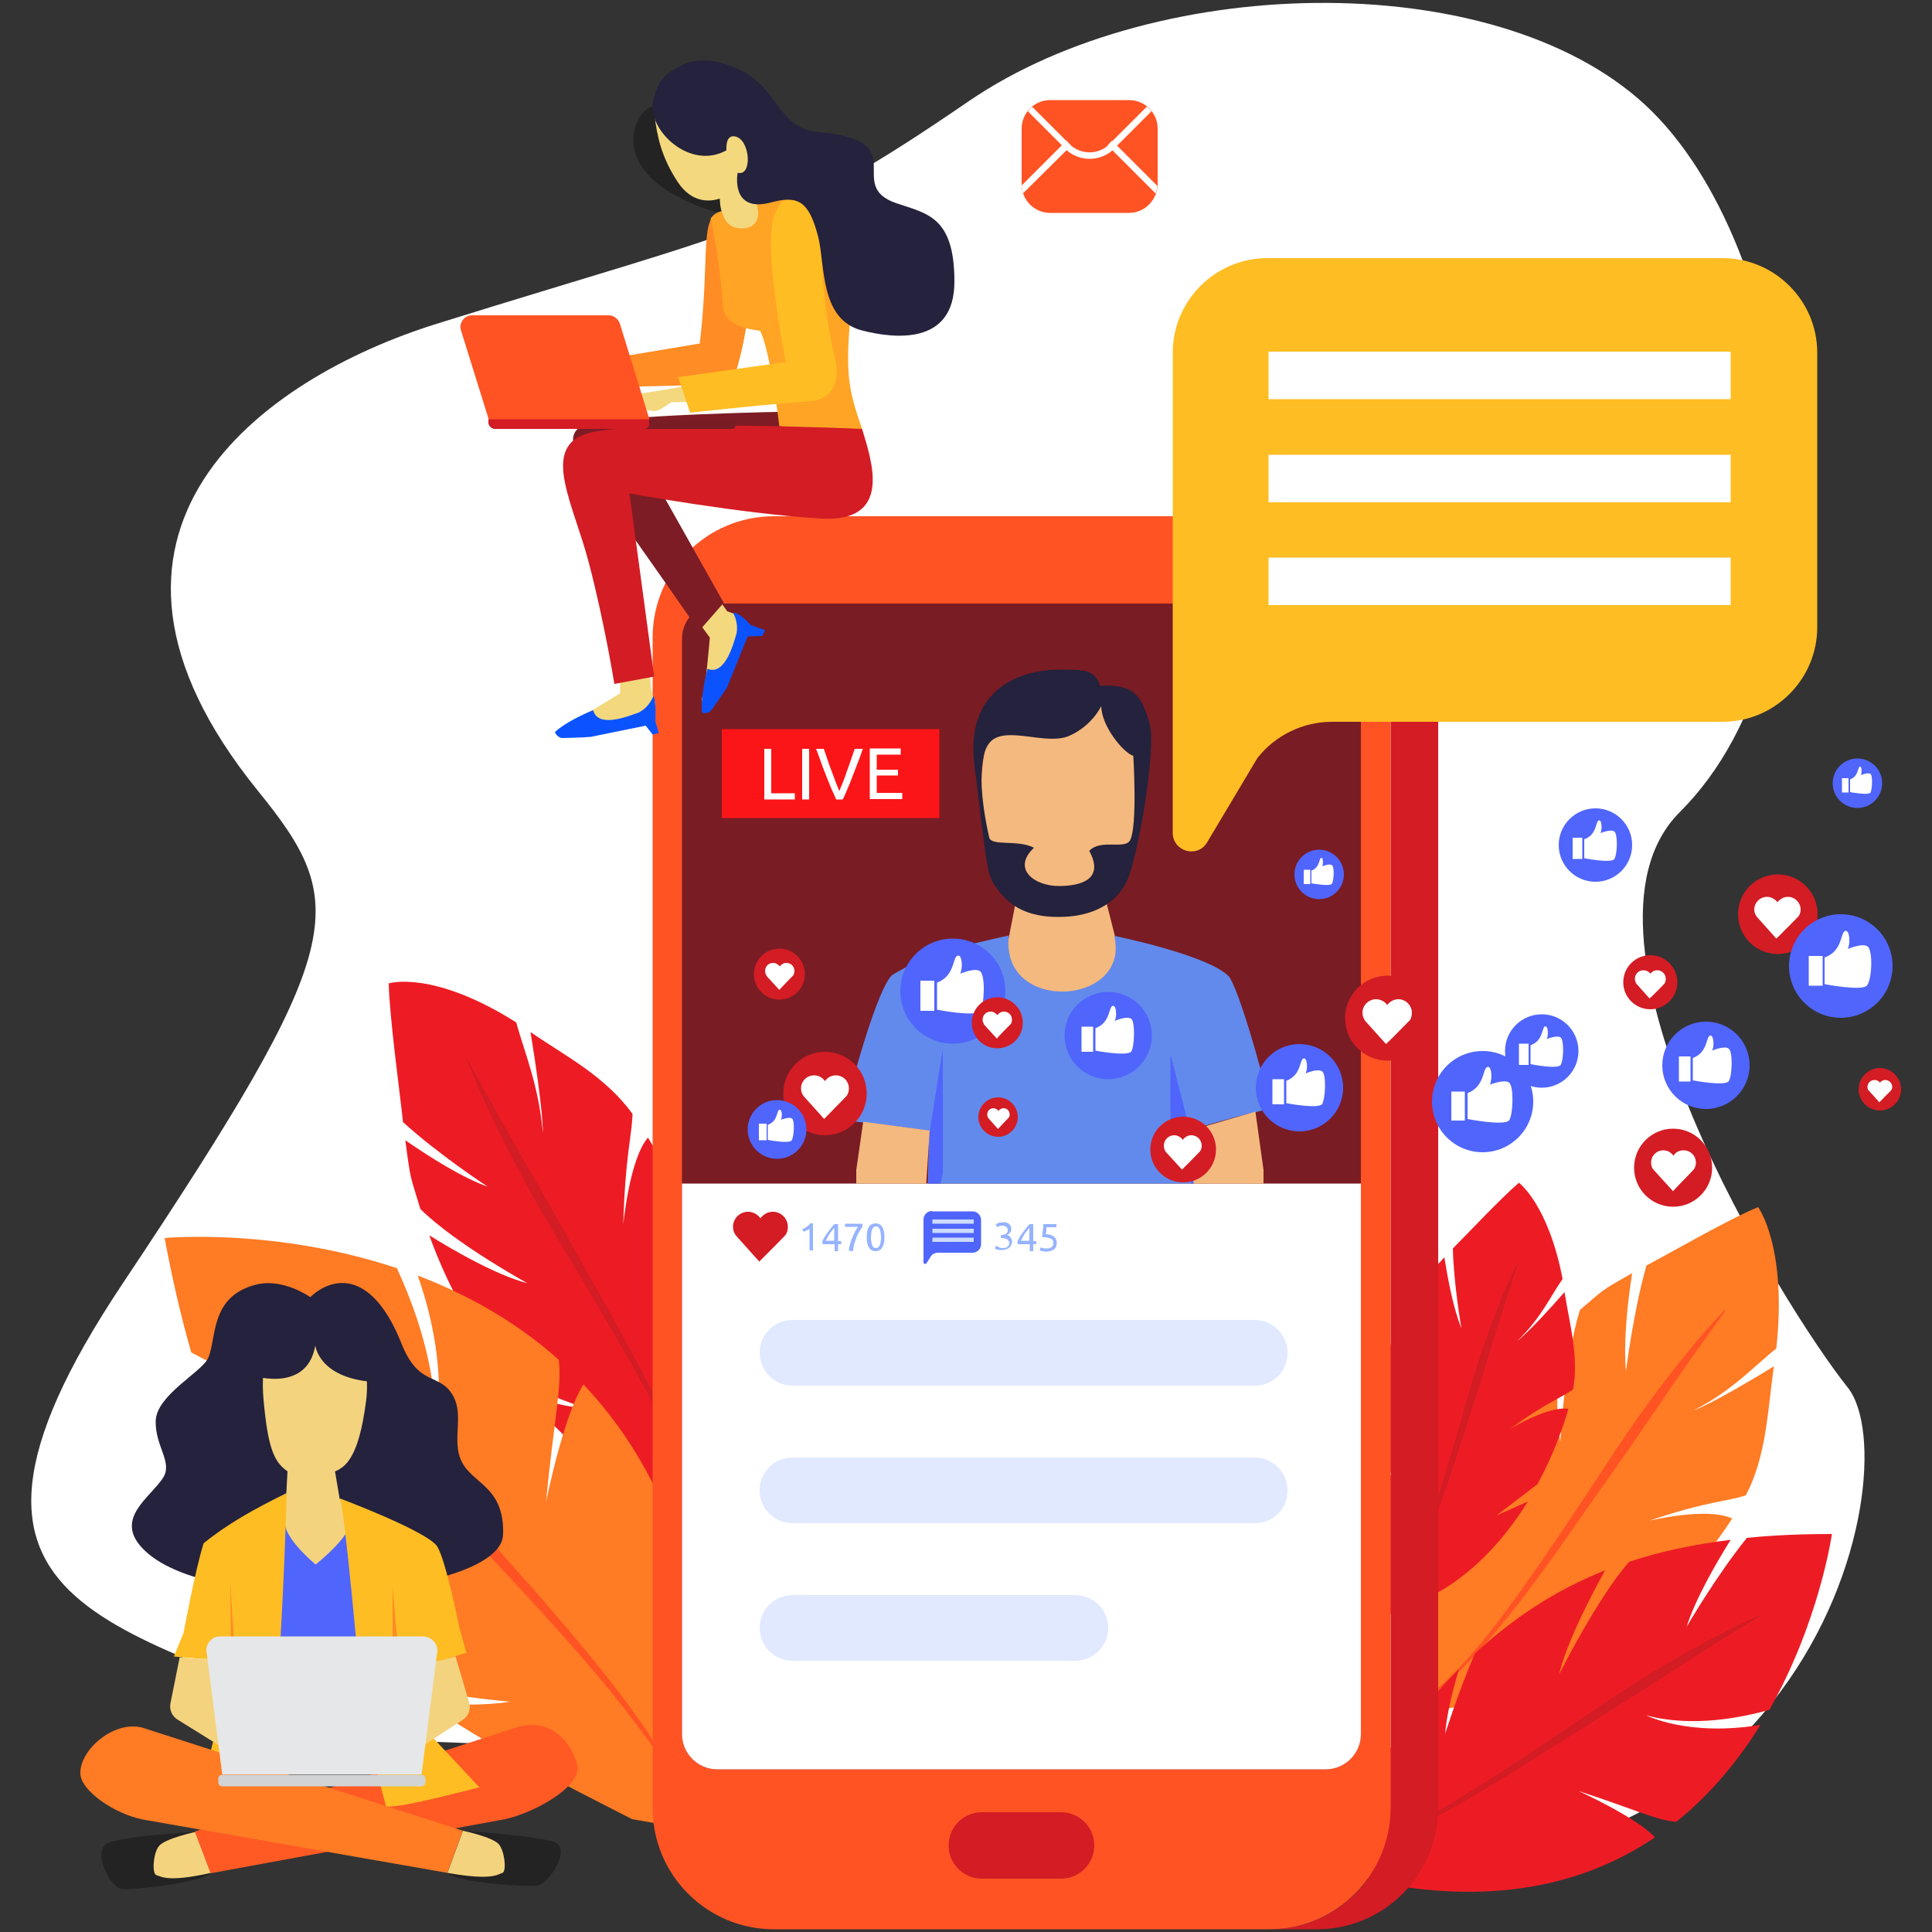 <?xml version="1.0" encoding="utf-8"?>
<!-- Generator: Adobe Illustrator 22.1.0, SVG Export Plug-In . SVG Version: 6.00 Build 0)  -->
<svg version="1.1" id="design" xmlns="http://www.w3.org/2000/svg" xmlns:xlink="http://www.w3.org/1999/xlink" x="0px" y="0px"
	 viewBox="0 0 500 500" style="enable-background:new 0 0 500 500;" xml:space="preserve">
<rect x="0" y="0" width="500" height="500" fill="#333333" stroke="none"/>
<style type="text/css">
	.st0{fill:#FFFFFF;}
	.st1{fill:#ED1C24;}
	.st2{fill:#D31C24;}
	.st3{fill:#FF7B24;}
	.st4{fill:#FF5324;}
	.st5{fill:#2175FB;}
	.st6{fill:#232323;}
	.st7{fill:#F4D37E;}
	.st8{fill:#FF5924;}
	.st9{fill:#24223C;}
	.st10{fill:#5065FC;}
	.st11{fill:#495CE6;}
	.st12{fill:#FFBD24;}
	.st13{fill:#FF8C24;}
	.st14{fill:#E6E7E8;}
	.st15{fill:#D1D3D4;}
	.st16{fill:#791C24;}
	.st17{fill:#E0E9FF;}
	.st18{fill:#CCDBFF;}
	.st19{fill:#96B3FF;}
	.st20{clip-path:url(#SVGID_2_);fill:#F4B97E;}
	.st21{clip-path:url(#SVGID_4_);fill:#F4B97E;}
	.st22{clip-path:url(#SVGID_6_);fill:#24223C;}
	.st23{clip-path:url(#SVGID_8_);fill:#628AEC;}
	.st24{clip-path:url(#SVGID_10_);fill:#5065FC;}
	.st25{clip-path:url(#SVGID_12_);fill:#5065FC;}
	.st26{clip-path:url(#SVGID_14_);fill:#F4B97E;}
	.st27{clip-path:url(#SVGID_16_);fill:#F4B97E;}
	.st28{fill:#FB1518;}
	.st29{fill:#F4D87E;}
	.st30{fill:#0B53FF;}
	.st31{fill:#7D1C24;}
	.st32{fill:#FFA424;}
</style>
<g>
	<path class="st0" d="M98.7,450.6c-62.9-31.1-126.1-29.7-67.1-118.2s59-98.3,35.1-127.8C12.3,137.4,68.1,97.8,113,83.8
		c82-25.6,88.5-23.9,137.7-57.6s139.1-35.1,177,2.8s50.6,137.7,7,181.2c-32.4,32.4,26.7,127.8,43.5,148.9S467,508,322.3,478.5
		S98.7,450.6,98.7,450.6z"/>
	<path class="st1" d="M183.1,329c-0.7-2.3-1.5-4.6-2.3-6.8L183.1,329z"/>
	<path class="st1" d="M180.8,342.1v-20c-4-11-8.8-20.6-13.1-27.7c-4.8,5.5-6.4,22.5-6.4,22.5c0.5-17.6,2.2-22.8,2.4-28.6
		c-7.1-9.9-17.9-15.3-26.4-21.2c3.4,20.9,3.2,26.1,3.2,26.1c-1.1-12.5-4.9-21.2-6.9-28.6c-21.7-13.7-33-10.1-33-10.1
		c0.2,8.8,2.9,28.4,3.7,35.9c9.2,8.4,21.9,16.7,21.9,16.7c-6.6-2.3-15.2-7.8-21.3-12c1.4,10.9,1.3,9.1,3.9,17.8
		c9.1,9,27.7,19.2,27.7,19.2c-8.1-2.1-19.3-8.6-25.4-12.4c5.3,14.7,12.4,26.4,21,36.9c9.5,4.5,19.6,7.9,19.6,7.9
		c-4.6-0.3-10.5-1.8-15.8-3.5c10.1,11.4,22.1,21.6,35.3,33l13.4,5.8l4.2-21.4c1.9-17.1-0.9-34.2-5.5-49.2L180.8,342.1z"/>
	<path class="st2" d="M170.2,362.9c2.5,5.1,4.9,10.3,7.1,15.6c2.2,5.3,4.1,10.9,5.3,16.6l-0.2,0.1c-1.4-5.7-3.4-11.1-5.7-16.3
		c-2.3-5.2-4.8-10.3-7.5-15.3c-5.3-10-11-19.6-16.7-29.3c-5.7-9.7-11.7-19.1-17-29.1c-2.7-5-5.3-10-7.8-15.2
		c-2.5-5.1-4.8-10.4-6.9-15.8l0.2-0.1c5.3,10,10.9,19.7,16.5,29.5c5.6,9.7,11.1,19.6,16.6,29.4C159.6,342.8,165.1,352.7,170.2,362.9
		z"/>
	<path class="st3" d="M141.3,388.8c2-21.1,4.2-29.8,3.3-36.9c-11.3-10.1-24-17-36.5-21.8c8.7,24.6,4.5,41.1,4.5,41.1
		c0.9-17.2-5.9-34.4-9.9-43c-31.5-10.5-60.1-7.8-60.1-7.8c2,10.7,4.3,20.6,6.9,29.6c13.8,7.6,32.3,14.1,32.3,14.1
		c-9.2-0.9-21.7-5.1-30.6-8.5c4,13,8.6,24.2,13.8,34c13.9,8.3,40.5,15.5,40.5,15.5c-11.1-0.2-27.3-4.9-36.1-7.8
		c9.9,16.5,21.7,28.8,35.1,39.1c13.5,2.8,27.5,4,27.5,4c-6.2,1-14.2,0.9-21.7,0.3c15.7,11,33.5,20,53.3,30.1l18.8,3.3l1.3-27.5
		c-1.6-41.6-14.9-69.5-32.7-88.3C145.8,366.3,141.3,388.8,141.3,388.8z"/>
	<path class="st4" d="M178.7,468.9c-2.9-6.6-6.7-12.6-10.8-18.3c-4.1-5.7-8.4-11.2-12.9-16.5c-9-10.7-18.4-20.9-27.9-31
		c-9.5-10.2-19.2-20-28.3-30.7c-4.5-5.3-9-10.7-13.3-16.3c-4.3-5.6-8.4-11.3-12.3-17.3l0.3-0.2c9,10.7,18.3,21,27.7,31.3
		c9.4,10.2,18.5,20.8,27.8,31.2c9.3,10.4,18.5,20.9,27.3,31.9c4.4,5.5,8.6,11.2,12.5,17.1s7.5,12.1,10.3,18.8H178.7z"/>
	<path class="st5" d="M425.2,419.6c1.7-1.5,3.3-3,4.8-4.5L425.2,419.6z"/>
	<path class="st3" d="M413.1,421.3l17-6.3c7.7-7.5,13.9-15.4,18.2-22c-6.6-3.1-21.6,0.6-21.6,0.6c15-5.1,20.2-5,25.1-6.6
		c5.5-10.3,5.7-22.9,7.3-33.4c-16.3,10-20.8,11.4-20.8,11.4c10.1-5.1,15.9-11.7,21.4-16c2.9-26.3-4.7-36.6-4.7-36.6
		c-7.4,3-22.8,11.9-28.9,15.1c-3.4,11.9-5.3,27.4-5.3,27.4c-0.7-7.4,0.4-17.9,1.6-25.4c-8.7,4.9-7.2,4.2-13.5,9.5
		c-3.9,12.1-5.1,34.1-5.1,34.1c-1.5-8.8-0.5-22.3,0.3-29.7c-10.3,10-17.3,20.9-22.7,32.9c0,11.1,1.2,22.4,1.2,22.4
		c-1.6-4.8-2.7-11.2-3.4-17.1c-5.6,13.9-9.3,29.2-13.7,46.2l0.4,15.4l19.8-2.5c15.2-3.4,28.6-11.7,39.4-21.1L413.1,421.3z"/>
	<path class="st4" d="M391.3,417.1c-3.3,4.2-6.7,8.3-10.4,12.1c-3.6,3.9-7.5,7.5-11.9,10.6l-0.2-0.2c4.2-3.2,8-6.9,11.5-10.9
		s6.8-8.1,9.9-12.4c6.3-8.5,12.2-17.3,18.1-26.1c5.9-8.8,11.5-17.8,17.8-26.4c3.1-4.3,6.3-8.5,9.7-12.7c3.3-4.1,6.8-8.2,10.5-12
		l0.2,0.2c-6.3,8.5-12.3,17.2-18.3,26c-5.9,8.8-12.1,17.4-18.2,26.1C404,400.1,397.9,408.8,391.3,417.1z"/>
	<path class="st1" d="M397.9,384.3c-0.8,1.4-1.6,2.8-2.4,4.2L397.9,384.3z M395.4,388.6c-5.6,9-13.2,17.8-23.2,23.5l-13.5,6.1
		l-3.7-10.8c-0.7-12.9-1.3-24.6-0.4-35.6c1.8,4.1,4,8.3,6.2,11.4c0,0-3.3-7.7-5.8-15.6c1.2-9.7,3.8-18.9,8.9-28.2
		c1.1,5.4,3.3,15.1,6.3,21c0,0-4-15.8-3.8-25.3c3.2-5.2,2.4-4.4,7.4-9.7c0.9,5.6,2.3,13.2,4.4,18.3c0,0-2-11.4-2.2-20.6
		c3.6-3.6,12.6-13.2,17.1-17c0,0,7.6,5.6,11.3,24.9c-3,4.2-5.6,10.2-11.7,16c0,0,2.9-2,12.2-12.6c1.2,7.8,3.8,16.7,2.2,25.2
		c-3.1,2.2-6.8,3.3-16.3,10.2c0,0,9.8-6,15.1-5.2c-1.6,5.6-4.2,12.5-8,19.5l-10.6,8.1L395.4,388.6z"/>
	<path class="st2" d="M378.6,371.8c2.4-7.5,4.9-14.9,7.1-22.4c2.3-7.5,4.7-15,7.2-22.4l-0.2-0.1c-1.8,3.5-3.4,7.1-4.8,10.8
		c-1.5,3.7-2.8,7.4-4.1,11.1c-2.6,7.4-4.6,15-6.8,22.6c-2.2,7.5-4.4,15.1-7.1,22.4c-1.3,3.7-2.7,7.4-4.3,10.9
		c-1.6,3.6-3.4,7.1-5.7,10.2l0.2,0.1c2.4-3.1,4.4-6.6,6.1-10.1s3.3-7.2,4.7-10.8C373.8,386.8,376.2,379.3,378.6,371.8z"/>
	<path class="st1" d="M408.5,463.5c14.4,4.7,20.2,7.6,25.3,8c9.1-7.3,16.2-16.1,21.8-25.1c-18.8,3.1-29.6-2.5-29.6-2.5
		c11.9,3.3,25.2,0.5,31.9-1.4c13-22.9,16.2-45.5,16.2-45.5c-7.9,0-15.2,0.3-22,1c-7.8,9.6-15.6,23-15.6,23c2.2-7,7.4-16.1,11.4-22.5
		c-9.8,1.2-18.5,3.1-26.3,5.7c-8.3,9.5-18.1,29.1-18.1,29.1c2.1-8.6,8.3-20.4,11.9-26.9c-13.3,5.3-24,12.6-33.7,21.5
		c-4.3,10-7.7,20.8-7.7,20.8c0.4-4.9,1.9-11.1,3.6-16.8c-10.5,10.6-20,23.1-30.6,36.9l-5.6,14.1l19.1,5c29.4,4.9,51.4-1.3,67.8-12.4
		C423.5,470.3,408.5,463.5,408.5,463.5z"/>
	<path class="st2" d="M345.6,480.7c5.1-1.3,10-3.3,14.8-5.7c4.7-2.3,9.4-4.9,13.9-7.6c9.1-5.4,17.9-11.2,26.7-17.1
		c8.8-5.9,17.5-12,26.6-17.5c4.5-2.7,9.1-5.4,13.8-7.9c4.7-2.5,9.4-4.9,14.3-7l0.1,0.2c-9.1,5.4-18,11.1-26.9,16.9
		s-17.9,11.3-26.8,17c-9,5.7-18,11.3-27.2,16.5c-4.6,2.6-9.4,5-14.2,7.2c-4.8,2.2-9.8,4.1-15,5.2L345.6,480.7z"/>
	<path class="st4" d="M292.2,55.1h-20.4c-4.1,0-7.4-3.3-7.4-7.4V33.3c0-4.1,3.3-7.4,7.4-7.4h20.4c4.1,0,7.4,3.3,7.4,7.4v14.4
		C299.5,51.8,296.2,55.1,292.2,55.1z"/>
	<path class="st0" d="M298,28.8l-9.6,9.6c-0.2,0.2-0.3,0.3-0.5,0.5c-1.7,1.5-3.8,2.2-5.9,2.2s-4.2-0.7-5.9-2.2
		c-0.2-0.1-0.3-0.3-0.5-0.5l-0.7-0.7l-8.9-8.9c0.3-0.4,0.7-0.8,1.1-1.2l8.9,8.9l0.7,0.7c0.2,0.2,0.3,0.3,0.5,0.5
		c2.8,2.3,6.8,2.3,9.5,0c0.2-0.1,0.4-0.3,0.5-0.5l0.7-0.7l8.9-8.9C297.2,27.9,297.6,28.3,298,28.8z"/>
	<path class="st0" d="M276.7,37.2c0.2,0.2,0.3,0.3,0.5,0.5l-1.2,1.2L264.8,50c-0.2-0.6-0.3-1.3-0.4-2l10.4-10.4l1.2-1.2L276.7,37.2z
		"/>
	<path class="st0" d="M299.5,48.1c0,0.7-0.2,1.3-0.4,2l-11.3-11.3l-1.2-1.2c0.2-0.1,0.4-0.3,0.5-0.5l0.7-0.7l1.2,1.2L299.5,48.1z"/>
	<path class="st6" d="M50.6,474.1c0,0-18.5,1-22.7,2.9s0.6,11.5,3.6,11.9c2.2,0.3,20.5-1.6,23.1-4.2L50.6,474.1z"/>
	<path class="st7" d="M50.6,474.1c0,0-8,1.7-9.5,3.7c-1.5,1.9-1.8,7.2-0.6,7.5c1.1,0.2,2.5,2,14.1-0.6L50.6,474.1z"/>
	<path class="st8" d="M50.4,474l4.1,10.8l76.2-14c7.4-1.6,20.3-8.5,18.6-14.3c-2-7.1-7.8-11.6-15.1-9.6L50.4,474z"/>
	<path class="st9" d="M80.3,335.7c5.8-5.5,16-7.1,23.6,12c4.6,11.6,10,7.2,13.5,13.8c2.4,4.6,0,10.4,1.5,15.3
		c2.2,7.3,11.7,7,11.3,20.3c-0.4,16.3-76.8,22-93.6,3.3c-6.8-7.5,2.2-12.8,5.5-17.8c2.8-4.1-2-8.2-1.8-14.9
		c0.2-6.7,12-12.6,13.6-16.3c2.2-5.1,0.4-15.8,12.2-18.9C73.2,330.6,80.3,335.7,80.3,335.7z"/>
	<path class="st7" d="M79.9,347.1c11.3,0,16.4,3.6,14.8,15.8c-1.9,14.3-5.2,16.7-8,17.9l1.2,7.1l10.3,5.5l3,6.8l-18,14.4l-17.7-13.1
		l2.1-9.2l6.5-5.8l0.3-5.7c-2.7-2-4.6-4.3-5.8-14.7C67.4,355.5,66.8,347.1,79.9,347.1z"/>
	<path class="st9" d="M81.6,348.2c0,0,0.9,8.9,16.2,9.5l0.6-1.7c0.2-0.5,0.3-1,0.3-1.6c0.2-4.5-2.7-8.6-7.1-9.9l-10.3-3l-10,3.1
		c-4.9,1.2-8,6-7.2,11l0,0C64,355.7,79.4,361.2,81.6,348.2z"/>
	<path class="st10" d="M81.7,404.9c0,0,9.3-7.4,8.8-11s-2.5-6.1-2.5-6.1l14.8,8.2c0,0,5.8,40.9-0.5,53.4l-3.4,5.5
		c0,0-15.2,7.9-34.7-0.9l-4.4-8.9l-2.2-41.6c0,0,1.8-8,2.7-8.6s13.9-8.6,13.9-8.6s-1.6,4.7-0.3,9C75.2,399.6,81.7,404.9,81.7,404.9z
		"/>
	<path class="st11" d="M68.2,421.8c0,0,6.8,5.8,11.1,4.5c0,0-4.8,2.6-10.3,0C63.5,423.6,68.2,421.8,68.2,421.8z"/>
	<path class="st11" d="M71.3,427.8l1.2,8.5l0.8,13.7l0.7,7.4c0,0-5.5-0.6-6.5-1.8C66.5,454.4,71.3,427.8,71.3,427.8z"/>
	<path class="st11" d="M92.5,427.7l-0.4,6.6l-0.2,9.1l3.5,13c0,0,2.1-0.2,3.1-1.3C99.3,453.9,92.5,427.7,92.5,427.7z"/>
	<path class="st11" d="M96.5,422.5c0,0-7.1,5.5-11.3,4c0,0,4.7,2.9,10.3,0.5C101.1,424.6,96.5,422.5,96.5,422.5z"/>
	<path class="st12" d="M124.1,462.6c-0.9,0-19.9,5.4-24.2,4.9c0,0-5.8-21.7-6.3-27.4c-0.5-5.7-4.3-48.6-5.6-52.3
		c0,0,22.9,8.6,25.2,12.5s5.7,21,5.7,21l1.8,6.4c0,0-14.1,4.7-17,4c-0.4,3.6,3,12.3,3,12.3L124.1,462.6z"/>
	<path class="st12" d="M74.2,386.4c0,0-2.1,79.6-8,86.1L46,470l6.1-7.2l4.4-17.4c0,0,2.6-12.8,3.2-16c-2.6,0.5-14.7-0.7-14.7-0.7
		l2.5-6.1c0,0,3-16.3,5.2-23.2C58.7,394.5,65.8,390.5,74.2,386.4z"/>
	<path class="st13" d="M101.6,410.6c0,0,1,12.7,2.1,21.1c1,7.8,2.4,10.8,3,12.3c0.6,1.3,1.3,2.7,1.3,2.7l-3.8-2.8l-2.6-11.7V410.6z"
		/>
	<polygon class="st13" points="59.6,409.6 59.8,429.4 56.6,445.4 60.5,442.9 61.1,433.6 	"/>
	<path class="st7" d="M121.5,440.9l-3.6-12.2c-2.4,0.6-7.6,1.9-10.7,2.9l3.2,8.2l-3.1,2.9l-8.5,8l3.6,5.7l6.1-4l11.4-7.4
		C121.2,444.1,121.8,442.5,121.5,440.9z"/>
	<path class="st7" d="M60.2,444l-0.8-0.7l-4.2-3.8l2.7-10c-3.3,0-9.2-0.4-11.4-0.6l-2.4,12c-0.3,1.6,0.4,3.2,1.8,4.1l13.2,8.2
		l4.5,2.8l3.5-5.8L60.2,444z"/>
	<path class="st3" d="M119.8,473.8l-4,10.9L37,470.9c-7.5-1.5-16.1-7.5-16.2-11.9c-0.2-6.1,8.6-13.8,16-11.9L119.8,473.8z"/>
	<path class="st6" d="M119.8,473.8c0,0,19.5,1.3,23.8,3s-1.5,10.7-4.5,11.2c-2.2,0.4-20.6-0.7-23.3-3.3L119.8,473.8z"/>
	<path class="st7" d="M119.8,473.8c0,0,7.7,1.6,9.3,3.5s2,7.2,0.9,7.4c-1.1,0.3-2.4,2.1-14.2,0L119.8,473.8z"/>
	<path class="st14" d="M113.2,427.2l-4.1,32H57.5l-0.6-4.8l-3.5-27.3c0-2,1.6-3.6,3.6-3.6h52.5C111.6,423.6,113.2,425.2,113.2,427.2
		z"/>
	<path class="st15" d="M109.1,462.3H57.5c-0.6,0-1-0.5-1-1v-1c0-0.6,0.5-1,1-1h51.6c0.6,0,1,0.5,1,1v1
		C110.1,461.8,109.7,462.3,109.1,462.3z"/>
	<path class="st2" d="M340.8,133.6h-12.3c17.3,0,31.4,14,31.4,31.4v302.9c0,17.3-14,31.4-31.4,31.4h12.3c17.3,0,31.4-14,31.4-31.4
		V165C372.1,147.7,358.1,133.6,340.8,133.6z"/>
	<path class="st4" d="M328.5,499.3H200.3c-17.3,0-31.4-14-31.4-31.4V165c0-17.3,14-31.4,31.4-31.4h128.2c17.3,0,31.4,14,31.4,31.4
		v302.9C359.8,485.2,345.8,499.3,328.5,499.3z"/>
	<path class="st16" d="M343.1,457.9H185.6c-5,0-9.1-4.1-9.1-9.1V165.3c0-5,4.1-9.1,9.1-9.1h157.5c5,0,9.1,4.1,9.1,9.1v283.4
		C352.2,453.8,348.1,457.9,343.1,457.9z"/>
	<path class="st2" d="M274.6,486.2h-20.5c-4.7,0-8.6-3.8-8.6-8.6l0,0c0-4.7,3.8-8.6,8.6-8.6h20.5c4.7,0,8.6,3.8,8.6,8.6l0,0
		C283.2,482.3,279.4,486.2,274.6,486.2z"/>
	<path class="st0" d="M176.5,306.3v142.5c0,5,4.1,9.1,9.1,9.1h157.5c5,0,9.1-4.1,9.1-9.1V306.3H176.5z"/>
	<path class="st17" d="M324.8,358.6H205.1c-4.7,0-8.5-3.8-8.5-8.5l0,0c0-4.7,3.8-8.5,8.5-8.5h119.6c4.7,0,8.5,3.8,8.5,8.5l0,0
		C333.3,354.8,329.5,358.6,324.8,358.6z"/>
	<path class="st17" d="M324.8,394.2H205.1c-4.7,0-8.5-3.8-8.5-8.5l0,0c0-4.7,3.8-8.5,8.5-8.5h119.6c4.7,0,8.5,3.8,8.5,8.5l0,0
		C333.3,390.4,329.5,394.2,324.8,394.2z"/>
	<path class="st17" d="M278.3,429.8h-73.2c-4.7,0-8.5-3.8-8.5-8.5l0,0c0-4.7,3.8-8.5,8.5-8.5h73.2c4.7,0,8.5,3.8,8.5,8.5l0,0
		C286.8,425.9,283,429.8,278.3,429.8z"/>
	<path class="st10" d="M241.2,313.4c-1.2,0-2.2,1-2.2,2.2v11.1c0,0.4,0.6,0.6,0.8,0.2l1.2-1.9c0.4-0.5,1.1-0.8,1.7-0.8h9
		c1.2,0,2.2-1,2.2-2.2v-6.3c0-1.2-1-2.2-2.2-2.2h-10.5V313.4z"/>
	<rect x="241.3" y="315.6" class="st18" width="10.7" height="1.1"/>
	<rect x="241.3" y="318" class="st18" width="10.7" height="1.1"/>
	<rect x="241.3" y="320.3" class="st18" width="10.7" height="1.1"/>
	<path class="st2" d="M203.3,319.6c0.4-0.6,0.6-1.3,0.6-2.1c0-2.1-1.7-3.9-3.9-3.9c-1.3,0-2.5,0.7-3.2,1.7c-0.7-1-1.9-1.7-3.2-1.7
		c-2.1,0-3.9,1.7-3.9,3.9c0,0.9,0.3,1.7,0.8,2.3l0,0l6,6.7C196.5,326.5,203.1,319.9,203.3,319.6L203.3,319.6L203.3,319.6z"/>
	<path class="st19" d="M207.6,318.1c0.4-0.1,0.8-0.3,1.1-0.6c0.4-0.2,0.7-0.5,1-0.9h0.7v7h-0.9V318c-0.1,0.1-0.2,0.2-0.3,0.2
		s-0.2,0.2-0.4,0.2c-0.1,0.1-0.3,0.1-0.4,0.2c-0.2,0.1-0.3,0.1-0.4,0.2L207.6,318.1z"/>
	<path class="st19" d="M212.8,321.3c0.1-0.3,0.3-0.6,0.5-1s0.5-0.8,0.8-1.2c0.3-0.4,0.6-0.8,0.9-1.2c0.3-0.4,0.6-0.8,1-1.1h0.9v4.4
		h0.8v0.8h-0.8v1.8H216V322h-3.1L212.8,321.3L212.8,321.3z M215.9,317.8c-0.2,0.2-0.4,0.5-0.6,0.7c-0.2,0.3-0.4,0.5-0.6,0.8
		c-0.2,0.3-0.4,0.6-0.5,0.9c-0.2,0.3-0.3,0.6-0.5,0.9h2.2L215.9,317.8L215.9,317.8z"/>
	<path class="st19" d="M219.7,323.7c0-0.5,0.1-1.1,0.3-1.7s0.3-1.2,0.6-1.7c0.2-0.6,0.5-1.1,0.7-1.6c0.3-0.5,0.5-0.9,0.8-1.2h-3.4
		v-0.8h4.5v0.8c-0.2,0.3-0.5,0.6-0.7,1.1c-0.3,0.4-0.5,0.9-0.8,1.5c-0.2,0.6-0.4,1.1-0.6,1.8c-0.2,0.6-0.3,1.3-0.3,1.9L219.7,323.7
		L219.7,323.7z"/>
	<path class="st19" d="M224.3,320.2c0-1.2,0.2-2.1,0.6-2.7c0.4-0.6,1-0.9,1.7-0.9s1.3,0.3,1.7,0.9s0.6,1.5,0.6,2.7s-0.2,2.1-0.6,2.7
		c-0.4,0.6-1,0.9-1.7,0.9s-1.3-0.3-1.7-0.9C224.5,322.3,224.3,321.4,224.3,320.2z M228,320.2c0-0.4,0-0.7-0.1-1.1
		c0-0.3-0.1-0.6-0.2-0.9c-0.1-0.3-0.2-0.5-0.4-0.6c-0.2-0.2-0.4-0.2-0.6-0.2c-0.3,0-0.5,0.1-0.6,0.2c-0.2,0.2-0.3,0.4-0.4,0.6
		c-0.1,0.3-0.2,0.6-0.2,0.9s-0.1,0.7-0.1,1.1s0,0.7,0.1,1.1c0,0.3,0.1,0.6,0.2,0.9c0.1,0.3,0.2,0.5,0.4,0.6c0.2,0.2,0.4,0.2,0.6,0.2
		c0.3,0,0.5-0.1,0.6-0.2c0.2-0.2,0.3-0.4,0.4-0.6c0.1-0.3,0.2-0.6,0.2-0.9C228,320.9,228,320.6,228,320.2z"/>
	<path class="st19" d="M259.5,323c0.6,0,1-0.1,1.3-0.4c0.3-0.2,0.4-0.6,0.4-0.9s-0.1-0.5-0.2-0.6c-0.1-0.2-0.2-0.3-0.4-0.4
		c-0.2-0.1-0.4-0.2-0.6-0.2s-0.5-0.1-0.7-0.1H259v-0.8h0.3c0.2,0,0.3,0,0.5-0.1c0.2,0,0.3-0.1,0.5-0.2c0.1-0.1,0.3-0.2,0.4-0.4
		c0.1-0.2,0.1-0.3,0.1-0.6c0-0.2,0-0.3-0.1-0.5c-0.1-0.1-0.2-0.2-0.3-0.3c-0.1-0.1-0.2-0.1-0.4-0.2c-0.1,0-0.3-0.1-0.5-0.1
		c-0.3,0-0.6,0-0.8,0.1c-0.2,0.1-0.4,0.2-0.6,0.3l-0.4-0.7c0.1-0.1,0.2-0.1,0.3-0.2c0.1-0.1,0.3-0.1,0.4-0.2
		c0.2-0.1,0.3-0.1,0.5-0.1s0.4-0.1,0.6-0.1c0.4,0,0.7,0,1,0.1s0.5,0.2,0.7,0.4c0.2,0.2,0.3,0.4,0.4,0.6s0.1,0.5,0.1,0.7
		c0,0.4-0.1,0.7-0.3,0.9c-0.2,0.3-0.5,0.5-0.8,0.6c0.2,0.1,0.4,0.1,0.5,0.2c0.2,0.1,0.3,0.2,0.4,0.4c0.1,0.2,0.2,0.3,0.3,0.5
		c0.1,0.2,0.1,0.4,0.1,0.7c0,0.3-0.1,0.6-0.2,0.8c-0.1,0.3-0.3,0.5-0.5,0.7s-0.5,0.3-0.8,0.4s-0.7,0.2-1.2,0.2c-0.2,0-0.4,0-0.5,0
		c-0.2,0-0.4-0.1-0.5-0.1c-0.2,0-0.3-0.1-0.4-0.1s-0.2-0.1-0.3-0.1l0.2-0.8c0.1,0.1,0.3,0.1,0.6,0.2C258.7,323,259.1,323,259.5,323z
		"/>
	<path class="st19" d="M263.3,321.3c0.1-0.3,0.3-0.6,0.5-1s0.5-0.8,0.8-1.2c0.3-0.4,0.6-0.8,0.9-1.2c0.3-0.4,0.6-0.8,1-1.1h0.9v4.4
		h0.8v0.8h-0.8v1.8h-0.9V322h-3.1L263.3,321.3L263.3,321.3z M266.4,317.8c-0.2,0.2-0.4,0.5-0.6,0.7c-0.2,0.3-0.4,0.5-0.6,0.8
		s-0.4,0.6-0.5,0.9c-0.2,0.3-0.3,0.6-0.5,0.9h2.2V317.8z"/>
	<path class="st19" d="M270.6,319.4c1,0,1.8,0.3,2.2,0.7c0.5,0.4,0.7,1,0.7,1.6c0,0.3-0.1,0.6-0.2,0.9s-0.3,0.5-0.5,0.7
		s-0.5,0.3-0.8,0.4s-0.7,0.2-1.2,0.2c-0.2,0-0.4,0-0.5,0c-0.2,0-0.3-0.1-0.5-0.1s-0.3-0.1-0.4-0.1s-0.2-0.1-0.3-0.1l0.2-0.8
		c0.1,0.1,0.3,0.1,0.6,0.2c0.3,0.1,0.6,0.1,1,0.1c0.3,0,0.6,0,0.8-0.1c0.2-0.1,0.4-0.2,0.5-0.3c0.1-0.1,0.2-0.2,0.3-0.4
		c0.1-0.2,0.1-0.3,0.1-0.5c0-0.3,0-0.5-0.1-0.7s-0.2-0.4-0.5-0.5c-0.2-0.1-0.5-0.2-0.9-0.3c-0.4-0.1-0.8-0.1-1.4-0.1
		c0-0.3,0.1-0.6,0.1-0.9s0-0.6,0.1-0.8c0-0.3,0-0.5,0.1-0.8c0-0.3,0-0.6,0-0.9h3.4v0.8h-2.6c0,0.1,0,0.2,0,0.4c0,0.2,0,0.3,0,0.5
		s0,0.4,0,0.5C270.6,319.2,270.6,319.3,270.6,319.4z"/>
	<g>
		<g>
			<defs>
				<rect id="SVGID_1_" x="186.9" y="167.3" width="158.6" height="139"/>
			</defs>
			<clipPath id="SVGID_2_">
				<use xlink:href="#SVGID_1_"  style="overflow:visible;"/>
			</clipPath>
			<polygon class="st20" points="297.3,260.4 277,277.1 254.8,261.6 260.1,247.5 261.2,242 263.3,231.3 285.6,230.7 286.6,234.6 
				289.2,244.8 			"/>
		</g>
		<g>
			<defs>
				<rect id="SVGID_3_" x="186.9" y="167.3" width="158.6" height="139"/>
			</defs>
			<clipPath id="SVGID_4_">
				<use xlink:href="#SVGID_3_"  style="overflow:visible;"/>
			</clipPath>
			<path class="st21" d="M295.4,203.3c0,18.8-9.3,34-20.7,34c-11.4,0-20.7-15.2-20.7-34s9.3-24.4,20.7-24.4
				C286.1,178.9,295.4,184.5,295.4,203.3z"/>
		</g>
		<g>
			<defs>
				<rect id="SVGID_5_" x="186.9" y="167.3" width="158.6" height="139"/>
			</defs>
			<clipPath id="SVGID_6_">
				<use xlink:href="#SVGID_5_"  style="overflow:visible;"/>
			</clipPath>
			<path class="st22" d="M297.5,187.2c1.9,6.4-3.1,35.1-5.9,40.9c-2.8,5.8-9,9.2-17.5,9.2c-10.8,0.1-14.5-5.1-16.7-8.2
				c-2.2-3.1-2.4-8.9-5.2-30.9s15-24.9,21.6-24.9s9.6-0.1,10.9,4.2C294.1,176.9,295.6,180.8,297.5,187.2z M276.8,190.4
				c-6,2.7-16.6-2.8-20.6,1.7s-1.6,18.6-0.2,24.6c0.5,2.4,7.4,0.5,11.6,2.7c-5.8,5.4,0,9.9,6.4,9.9c6.1,0,11.8-1.9,7.9-9.1
				c3-3.2,9.3-0.2,10.6-2.8c1.9-3.8,0.8-21.8,0.8-21.8c-2.5-0.7-8.3-7.7-8.3-12.9C285,182.7,282.8,187.7,276.8,190.4z"/>
		</g>
		<g>
			<defs>
				<rect id="SVGID_7_" x="186.9" y="167.3" width="158.6" height="139"/>
			</defs>
			<clipPath id="SVGID_8_">
				<use xlink:href="#SVGID_7_"  style="overflow:visible;"/>
			</clipPath>
			<path class="st23" d="M309.7,292c-0.6,0.2-1.2,0.4-1.7,0.6c0.3,2.7,0.6,8.9,1,14.7v0.7c0.1,1.6,0.2,3.2,0.3,4.6
				c0.2,2.6,0.4,4.8,0.6,6.1c0.6,3.1,1,6.2,1.3,9.2c0.9,7.5,1.2,13.8,1.2,13.8c-1.5,0-73.3,0-73.3,0l0.4-12.1l0.2-8l0.2-7.6l0.6-21
				c-0.6-0.2-1.7-0.4-3.1-0.7c-5.2-0.9-14.5-1.9-18-2.2c-0.9-0.1-1.4-0.1-1.4-0.1s7.9-32.4,12.8-37.6c8.9-5.5,18.1-7.6,30.3-10.3
				c0,0-0.8,4.5,1.5,8.4c5.5,9.3,23.5,7.7,25.9-2.8c0.6-2.5-0.1-5.5-0.1-5.5s25,5.1,29.8,10.7c3.8,6.3,10.7,33.9,10.7,33.9
				s-0.7,0.2-1.8,0.5C323.4,288.1,314.6,290.4,309.7,292z"/>
		</g>
		<g>
			<defs>
				<rect id="SVGID_9_" x="186.9" y="167.3" width="158.6" height="139"/>
			</defs>
			<clipPath id="SVGID_10_">
				<use xlink:href="#SVGID_9_"  style="overflow:visible;"/>
			</clipPath>
			<polygon class="st24" points="302.9,272.8 308,292.6 309,307.9 302.9,291.8 			"/>
		</g>
		<g>
			<defs>
				<rect id="SVGID_11_" x="186.9" y="167.3" width="158.6" height="139"/>
			</defs>
			<clipPath id="SVGID_12_">
				<use xlink:href="#SVGID_11_"  style="overflow:visible;"/>
			</clipPath>
			<polygon class="st25" points="244,303.7 241.3,315 239.7,321.5 240,313.9 240.6,292.9 244,271.3 			"/>
		</g>
		<g>
			<defs>
				<rect id="SVGID_13_" x="186.9" y="167.3" width="158.6" height="139"/>
			</defs>
			<clipPath id="SVGID_14_">
				<use xlink:href="#SVGID_13_"  style="overflow:visible;"/>
			</clipPath>
			<polygon class="st26" points="324.9,287.7 327,302.8 327,330 311.6,331.5 309,307.9 308,292.6 			"/>
		</g>
		<g>
			<defs>
				<rect id="SVGID_15_" x="186.9" y="167.3" width="158.6" height="139"/>
			</defs>
			<clipPath id="SVGID_16_">
				<use xlink:href="#SVGID_15_"  style="overflow:visible;"/>
			</clipPath>
			<polygon class="st27" points="223.4,290.3 221.6,302.8 221.6,330 237,331.5 239.6,307.9 240.6,292.6 			"/>
		</g>
	</g>
	<rect x="186.8" y="188.7" class="st28" width="56.3" height="23"/>
	<path class="st0" d="M205.7,205.3v1.6h-7.9v-13.1h1.8v11.5H205.7z"/>
	<path class="st0" d="M207.6,193.8h1.8v13.1h-1.8V193.8z"/>
	<path class="st0" d="M223.3,193.8c-0.5,1.4-0.9,2.7-1.4,3.8c-0.4,1.2-0.9,2.3-1.3,3.4c-0.4,1.1-0.8,2.1-1.2,3
		c-0.4,1-0.8,1.9-1.3,2.9h-1.7c-0.4-0.9-0.8-1.9-1.3-2.9c-0.4-1-0.8-2-1.2-3c-0.4-1.1-0.9-2.2-1.3-3.4c-0.4-1.2-0.9-2.5-1.4-3.8h2
		c0.7,2,1.3,3.9,2,5.7s1.3,3.6,2,5.2c0.7-1.6,1.4-3.3,2-5.2c0.7-1.8,1.3-3.8,2-5.7H223.3z"/>
	<path class="st0" d="M225.1,206.8v-13.1h8v1.6h-6.2v3.9h5.5v1.5h-5.5v4.5h6.6v1.6H225.1z"/>
	<circle class="st2" cx="213.5" cy="283" r="10.8"/>
	<path class="st0" d="M219.2,283.5c0.3-0.5,0.5-1.2,0.5-1.8c0-1.9-1.5-3.4-3.4-3.4c-1.2,0-2.2,0.6-2.8,1.5c-0.6-0.9-1.6-1.5-2.8-1.5
		c-1.9,0-3.4,1.5-3.4,3.4c0,0.8,0.3,1.5,0.7,2l0,0l5.3,5.9C213.2,289.6,219,283.8,219.2,283.5L219.2,283.5L219.2,283.5z"/>
	<circle class="st2" cx="306.2" cy="297.5" r="8.5"/>
	<path class="st0" d="M310.6,297.9c0.3-0.4,0.4-0.9,0.4-1.4c0-1.5-1.2-2.7-2.7-2.7c-0.9,0-1.7,0.5-2.2,1.2c-0.5-0.7-1.3-1.2-2.2-1.2
		c-1.5,0-2.7,1.2-2.7,2.7c0,0.6,0.2,1.2,0.5,1.6l0,0l4.2,4.6C305.9,302.7,310.5,298.1,310.6,297.9L310.6,297.9L310.6,297.9z"/>
	<circle class="st2" cx="427.1" cy="254.2" r="7"/>
	<path class="st0" d="M430.8,254.5c0.2-0.3,0.3-0.7,0.3-1.2c0-1.2-1-2.2-2.2-2.2c-0.8,0-1.4,0.4-1.8,0.9c-0.4-0.6-1.1-0.9-1.8-0.9
		c-1.2,0-2.2,1-2.2,2.2c0,0.5,0.2,1,0.4,1.3l0,0l3.4,3.8C427,258.4,430.7,254.7,430.8,254.5L430.8,254.5L430.8,254.5z"/>
	<path class="st2" d="M492,281.9c0-3-2.5-5.5-5.5-5.5s-5.5,2.5-5.5,5.5s2.5,5.5,5.5,5.5S492,285,492,281.9z"/>
	<path class="st0" d="M489.4,282.2c0.2-0.3,0.3-0.6,0.3-0.9c0-1-0.8-1.8-1.8-1.8c-0.6,0-1.1,0.3-1.4,0.7c-0.3-0.5-0.8-0.7-1.4-0.7
		c-1,0-1.8,0.8-1.8,1.8c0,0.4,0.1,0.8,0.4,1l0,0l2.7,3C486.3,285.3,489.3,282.3,489.4,282.2L489.4,282.2L489.4,282.2z"/>
	<ellipse class="st2" cx="359.1" cy="263.5" rx="11" ry="11"/>
	<path class="st0" d="M364.9,264c0.3-0.5,0.5-1.2,0.5-1.9c0-1.9-1.6-3.5-3.5-3.5c-1.2,0-2.2,0.6-2.9,1.5c-0.6-0.9-1.7-1.5-2.9-1.5
		c-1.9,0-3.5,1.6-3.5,3.5c0,0.8,0.3,1.5,0.7,2.1l0,0l5.4,6C358.8,270.2,364.7,264.2,364.9,264L364.9,264L364.9,264z"/>
	<ellipse class="st2" cx="433" cy="302.2" rx="10.1" ry="10.1"/>
	<path class="st0" d="M438.4,302.6c0.3-0.5,0.5-1.1,0.5-1.7c0-1.8-1.4-3.2-3.2-3.2c-1.1,0-2.1,0.5-2.6,1.4c-0.6-0.8-1.5-1.4-2.6-1.4
		c-1.8,0-3.2,1.4-3.2,3.2c0,0.7,0.2,1.4,0.7,1.9l0,0l5,5.5C432.7,308.4,438.2,302.9,438.4,302.6L438.4,302.6L438.4,302.6z"/>
	<circle class="st2" cx="201.7" cy="252.1" r="6.6"/>
	<path class="st0" d="M205.3,252.4c0.2-0.3,0.3-0.7,0.3-1.1c0-1.2-0.9-2.1-2.1-2.1c-0.7,0-1.3,0.4-1.7,0.9c-0.4-0.5-1-0.9-1.7-0.9
		c-1.2,0-2.1,0.9-2.1,2.1c0,0.5,0.2,0.9,0.4,1.3l0,0l3.3,3.6C201.6,256.2,205.1,252.6,205.3,252.4L205.3,252.4L205.3,252.4z"/>
	<circle class="st2" cx="460.1" cy="236.6" r="10.3"/>
	<path class="st0" d="M465.5,237.1c0.3-0.5,0.5-1.1,0.5-1.7c0-1.8-1.5-3.3-3.3-3.3c-1.1,0-2.1,0.6-2.7,1.4c-0.6-0.8-1.6-1.4-2.7-1.4
		c-1.8,0-3.3,1.5-3.3,3.3c0,0.7,0.3,1.4,0.7,1.9l0,0l5,5.6C459.8,242.9,465.3,237.3,465.5,237.1L465.5,237.1L465.5,237.1z"/>
	<circle class="st10" cx="246.6" cy="256.5" r="13.6"/>
	<path class="st0" d="M253.7,251.4c-1.3-1.1-5.2,0.6-5.2,0.6c0.7-1.5,0.5-4.7-0.5-4.7c-1.6,0-0.6,5.2-5.5,7v7c0,0,10,2,11.2,0.3
		C254.8,259.8,255,252.5,253.7,251.4z"/>
	<rect x="238.2" y="253.8" class="st0" width="3.6" height="7.8"/>
	<circle class="st10" cx="286.8" cy="268" r="11.3"/>
	<path class="st0" d="M292.8,263.7c-1.1-0.9-4.3,0.5-4.3,0.5c0.6-1.2,0.4-3.9-0.4-3.9c-1.3,0-0.5,4.3-4.6,5.8v5.8
		c0,0,8.3,1.6,9.3,0.2C293.6,270.7,293.8,264.6,292.8,263.7z"/>
	<rect x="279.9" y="265.7" class="st0" width="3" height="6.5"/>
	<circle class="st10" cx="201.1" cy="292.3" r="7.6"/>
	<path class="st0" d="M205,289.5c-0.7-0.6-2.9,0.3-2.9,0.3c0.4-0.8,0.3-2.6-0.3-2.6c-0.9,0-0.3,2.9-3.1,3.9v3.9c0,0,5.6,1.1,6.2,0.1
		S205.7,290.1,205,289.5z"/>
	<rect x="196.4" y="290.8" class="st0" width="2" height="4.3"/>
	<circle class="st10" cx="336.3" cy="281.5" r="11.3"/>
	<path class="st0" d="M342.2,277.3c-1.1-0.9-4.3,0.5-4.3,0.5c0.6-1.2,0.4-3.9-0.4-3.9c-1.3,0-0.5,4.3-4.6,5.8v5.8
		c0,0,8.3,1.6,9.3,0.2C343,284.2,343.3,278.2,342.2,277.3z"/>
	<rect x="329.3" y="279.3" class="st0" width="3" height="6.5"/>
	<circle class="st10" cx="441.5" cy="275.7" r="11.3"/>
	<path class="st0" d="M447.4,271.4c-1.1-0.9-4.3,0.5-4.3,0.5c0.6-1.2,0.4-3.9-0.4-3.9c-1.3,0-0.5,4.3-4.6,5.8v5.8
		c0,0,8.3,1.6,9.3,0.2C448.3,278.4,448.5,272.3,447.4,271.4z"/>
	<rect x="434.5" y="273.4" class="st0" width="3" height="6.5"/>
	<circle class="st10" cx="480.7" cy="202.7" r="6.4"/>
	<path class="st0" d="M484.1,200.3c-0.6-0.5-2.5,0.3-2.5,0.3c0.3-0.7,0.2-2.2-0.2-2.2c-0.7,0-0.3,2.5-2.6,3.3v3.3
		c0,0,4.8,0.9,5.3,0.1C484.5,204.3,484.7,200.8,484.1,200.3z"/>
	<rect x="476.7" y="201.4" class="st0" width="1.7" height="3.7"/>
	<circle class="st10" cx="341.4" cy="226.3" r="6.4"/>
	<path class="st0" d="M344.7,223.9c-0.6-0.5-2.5,0.3-2.5,0.3c0.3-0.7,0.2-2.2-0.2-2.2c-0.7,0-0.3,2.5-2.6,3.3v3.3
		c0,0,4.8,0.9,5.3,0.1C345.2,227.9,345.4,224.4,344.7,223.9z"/>
	<rect x="337.4" y="225.1" class="st0" width="1.7" height="3.7"/>
	<circle class="st10" cx="399" cy="272" r="9.5"/>
	<path class="st0" d="M403.9,268.5c-0.9-0.7-3.6,0.4-3.6,0.4c0.5-1,0.3-3.3-0.3-3.3c-1.1,0-0.4,3.7-3.9,4.9v4.9c0,0,7,1.4,7.8,0.2
		C404.7,274.3,404.8,269.2,403.9,268.5z"/>
	<rect x="393.1" y="270.1" class="st0" width="2.5" height="5.5"/>
	<circle class="st10" cx="412.9" cy="218.7" r="9.5"/>
	<path class="st0" d="M417.8,215.2c-0.9-0.7-3.6,0.4-3.6,0.4c0.5-1,0.3-3.3-0.3-3.3c-1.1,0-0.4,3.7-3.9,4.9v4.9c0,0,7,1.4,7.8,0.2
		C418.6,221,418.7,215.9,417.8,215.2z"/>
	<rect x="407" y="216.8" class="st0" width="2.5" height="5.5"/>
	<ellipse class="st10" cx="476.4" cy="250" rx="13.4" ry="13.4"/>
	<path class="st0" d="M483.4,245c-1.3-1.1-5.2,0.6-5.2,0.6c0.7-1.5,0.5-4.7-0.5-4.7c-1.5,0-0.6,5.2-5.5,6.9v6.9c0,0,9.9,1.9,11,0.3
		C484.5,253.3,484.7,246.1,483.4,245z"/>
	<rect x="468.1" y="247.4" class="st0" width="3.6" height="7.7"/>
	<circle class="st10" cx="383.7" cy="285.1" r="13.1"/>
	<path class="st0" d="M390.6,280.2c-1.2-1-5,0.5-5,0.5c0.6-1.4,0.5-4.6-0.5-4.6c-1.5,0-0.6,5-5.3,6.8v6.7c0,0,9.7,1.9,10.8,0.3
		C391.6,288.3,391.8,281.3,390.6,280.2z"/>
	<rect x="375.6" y="282.5" class="st0" width="3.5" height="7.5"/>
	<circle class="st2" cx="258.1" cy="264.7" r="6.6"/>
	<path class="st0" d="M261.6,265c0.2-0.3,0.3-0.7,0.3-1.1c0-1.2-0.9-2.1-2.1-2.1c-0.7,0-1.3,0.4-1.7,0.9c-0.4-0.5-1-0.9-1.7-0.9
		c-1.2,0-2.1,0.9-2.1,2.1c0,0.5,0.2,0.9,0.4,1.3l0,0l3.3,3.6C257.9,268.7,261.5,265.1,261.6,265L261.6,265L261.6,265z"/>
	<path class="st2" d="M263.4,289.1c0-2.8-2.3-5.1-5.1-5.1c-2.8,0-5.1,2.3-5.1,5.1c0,2.8,2.3,5.1,5.1,5.1
		C261.1,294.2,263.4,291.9,263.4,289.1z"/>
	<path class="st0" d="M261,289.3c0.2-0.2,0.3-0.5,0.3-0.9c0-0.9-0.7-1.6-1.6-1.6c-0.5,0-1,0.3-1.3,0.7c-0.3-0.4-0.8-0.7-1.3-0.7
		c-0.9,0-1.6,0.7-1.6,1.6c0,0.4,0.1,0.7,0.3,1l0,0l2.5,2.8C258.2,292.2,260.9,289.4,261,289.3L261,289.3L261,289.3z"/>
	<path class="st12" d="M328,66.8c-13.5,0-24.5,11-24.5,24.5v124.2c0,4.9,6.4,6.7,8.9,2.5l13-21.8c4.6-5.9,11.8-9.4,19.3-9.4h101.1
		c13.5,0,24.5-11,24.5-24.5v-71c0-13.5-11-24.5-24.5-24.5H328z"/>
	<rect x="328.3" y="91" class="st0" width="119.6" height="12.3"/>
	<rect x="328.3" y="117.7" class="st0" width="119.6" height="12.3"/>
	<rect x="328.3" y="144.3" class="st0" width="119.6" height="12.3"/>
	<path class="st29" d="M183.8,152l4.4,6.2l2.8,1c1,0.4,2.4,2,2,3c-1.9,5.3-8.2,19.6-9.8,21.7c0,0-2.1-1.8-1.4-3.6
		c0.8-1.8,1.9-15.3,1.9-15.3l-4.2-5.7L183.8,152z"/>
	<path class="st30" d="M194.2,161.7c0,0-2.8-3.3-4.5-3.1c0,0,1.5,2.3,0.9,5.4c-0.8,2.6-2.9,10.9-7.5,9.1c-0.8,2.9-1.8,8.6-1.4,11.4
		c0,0,1.5,0.3,2.3-0.6c0,0,3.2-4.4,4.2-6.1l5.3-13.1l3.8-0.1l0.7-1.5L194.2,161.7z"/>
	<path class="st31" d="M205.7,106.5c0,0-49.5,0.8-55,3.7c-5.5,2.8-0.8,9.5,6.6,19.6c7.4,10.1,23.6,33.5,23.6,33.5l6.4-7.3L169,123.5
		c0,0,44.7,8.4,49,3.3c4.3-5.1,5.9-12,2-20.1L205.7,106.5z"/>
	<path class="st6" d="M169,27.6c-4.2-0.1-13.9,16.9,13.8,26.5c9.4,3.3,27.5-0.7,31.2-5.7c0,0-15-32.6-30.9-31
		C169.9,18.7,169,27.6,169,27.6z"/>
	<path class="st29" d="M136.2,99.1l6.3-4l8.3,1.3l28.2-5.8l1,8.3l-28.1,0.8l-3,0.7c-0.9,0.2-1.8,0.1-2.6-0.4l-3.8-2l-5.5,3.2
		L136.2,99.1z"/>
	<path class="st13" d="M187.2,54.6c-6.5,0.8-3.3,10.5-6.1,34.3l-27.5,4.6l1.5,6.7c0,0,29.8-0.4,34.3-1.1
		C194.5,86.7,198.2,53.1,187.2,54.6z"/>
	<path class="st29" d="M199.3,53.3c-2.9,2.7-2.4,6-6.6,5.8c-6.6,0.9-6.4-7.7-6.4-7.7c-2.5,0.8-7.2,1.3-10.9-4.3
		c-4.2-6.3-5.4-12-6-17.3c-0.4-3.4,1.1-5.7,6.9-7.3c5.8-1.6,10.1,0.1,14.9,6.3c3.9,5.1,4.6,17,4.6,17
		C196.7,47.9,199.3,53.3,199.3,53.3z"/>
	<path class="st32" d="M223.1,111c0,0-14.2,0.1-21.4-0.7c-2.7-21.5-5-24.7-5-24.7c-7.4-0.9-9.6-3.3-9.6-6.8
		c-1.2-14.3-3.2-22.2-3.2-22.2c1-1.6,2.8-1.9,2.8-1.9s0.7,5,5.9,4.4c5.6-0.7,3-7,3-7c3-1.9,6.1-2.1,9.4-1.4c3.3,0.7,6.1,2.8,8.3,5.3
		c5.3,5.9,5.5,12.1,6.4,19.9c0.9,7.9-0.6,10.8-0.1,20.4C220,103.1,222.6,109.3,223.1,111z"/>
	<path class="st29" d="M158.6,109.3l3.7-6c0.5-0.6,1.2-1.1,2-1.2l7.4-1.2l31-5.2l0.3,7.9l-29.2,0.5l-2.7,1.7
		c-0.8,0.5-1.8,0.7-2.7,0.5l-4.5-1l-4.3,5.3L158.6,109.3z"/>
	<path class="st12" d="M200.5,55.5c1.3-2.9,2.5-4.8,5.9-4.7c9.6,0.3,3,14.6,9.8,42.3c0.7,2.8,1.1,10.3-6.9,10.8
		c-8,0.4-30.7,2.9-30.7,2.9l-3.1-9.2l27.9-3.9C203.3,93.8,197.2,62.9,200.5,55.5z"/>
	<path class="st9" d="M199.5,52.4c-10.6,2.8-8.6-7.7-8.6-7.7c3.9,1.1,3.3-8.7-0.7-9.4c-2.6-0.5-2.2,3.6-2.2,3.6
		c-9.5,5.3-20.4-5.3-19-12.5c0.8-3.9,1.8-6.4,6.4-9c5.6-3.1,10.9-1.6,15.7,0.5c10.3,4.5,10,15.4,20.9,16.3
		c24.8,2.2,6.2,13.7,20,18.4c7.9,2.7,15,3.4,15,20.3c0,16.5-15.5,14.8-24,12.6c-11-2.9-9.4-17.2-11.3-24.4
		C209.3,52,206.5,50.5,199.5,52.4z"/>
	<path class="st29" d="M168,172.5l0.6,6.4l0.9,2.8c0.3,1-0.2,3.1-1.2,3.4c-5.4,1.6-20.6,5.2-23.2,5.2c0,0,0.1-2.8,2-3.2
		c1.9-0.5,13.4-7.7,13.4-7.7V174L168,172.5z"/>
	<path class="st30" d="M169.6,186.7c0,0,0.3-5.2-0.5-6.6c0,0-1,2.9-3.8,4.3c-2.6,0.9-10.5,4.2-11.8-0.6c-2.8,1.1-8,3.7-9.9,5.7
		c0,0,0.6,1.4,1.9,1.5c0,0,5.4-0.1,7.4-0.3l14.2-2.9l1.8,2.3l1.6-0.4L169.6,186.7z"/>
	<path class="st2" d="M223.1,111c2.5,8.3,8.1,24.3-10.7,23.2c-20.4-1.2-49.5-6.5-49.5-6.5l6.4,47.4L159,177c0,0-2.7-16.6-6.6-31.3
		c-3.8-14.8-12.3-29.3-1.1-33.3C162.6,108.3,223.1,111,223.1,111z"/>
	<path class="st4" d="M168.1,108.6h-41.6l-7.2-23.1c-0.6-1.9,0.8-3.9,2.9-3.9h35.3c1.3,0,2.5,0.9,2.9,2.1L168.1,108.6z"/>
	<path class="st16" d="M189.5,111h-61.3c-1,0-1.8-0.8-1.8-1.8v-0.6h63.1c0.5,0,0.8,0.4,0.8,0.8v0.8C190.4,110.6,190,111,189.5,111z"
		/>
	<path class="st2" d="M166.8,111h-38.5c-1,0-1.9-0.8-1.9-1.9v-0.6H168v1.1C168.1,110.4,167.5,111,166.8,111z"/>
</g>
</svg>
